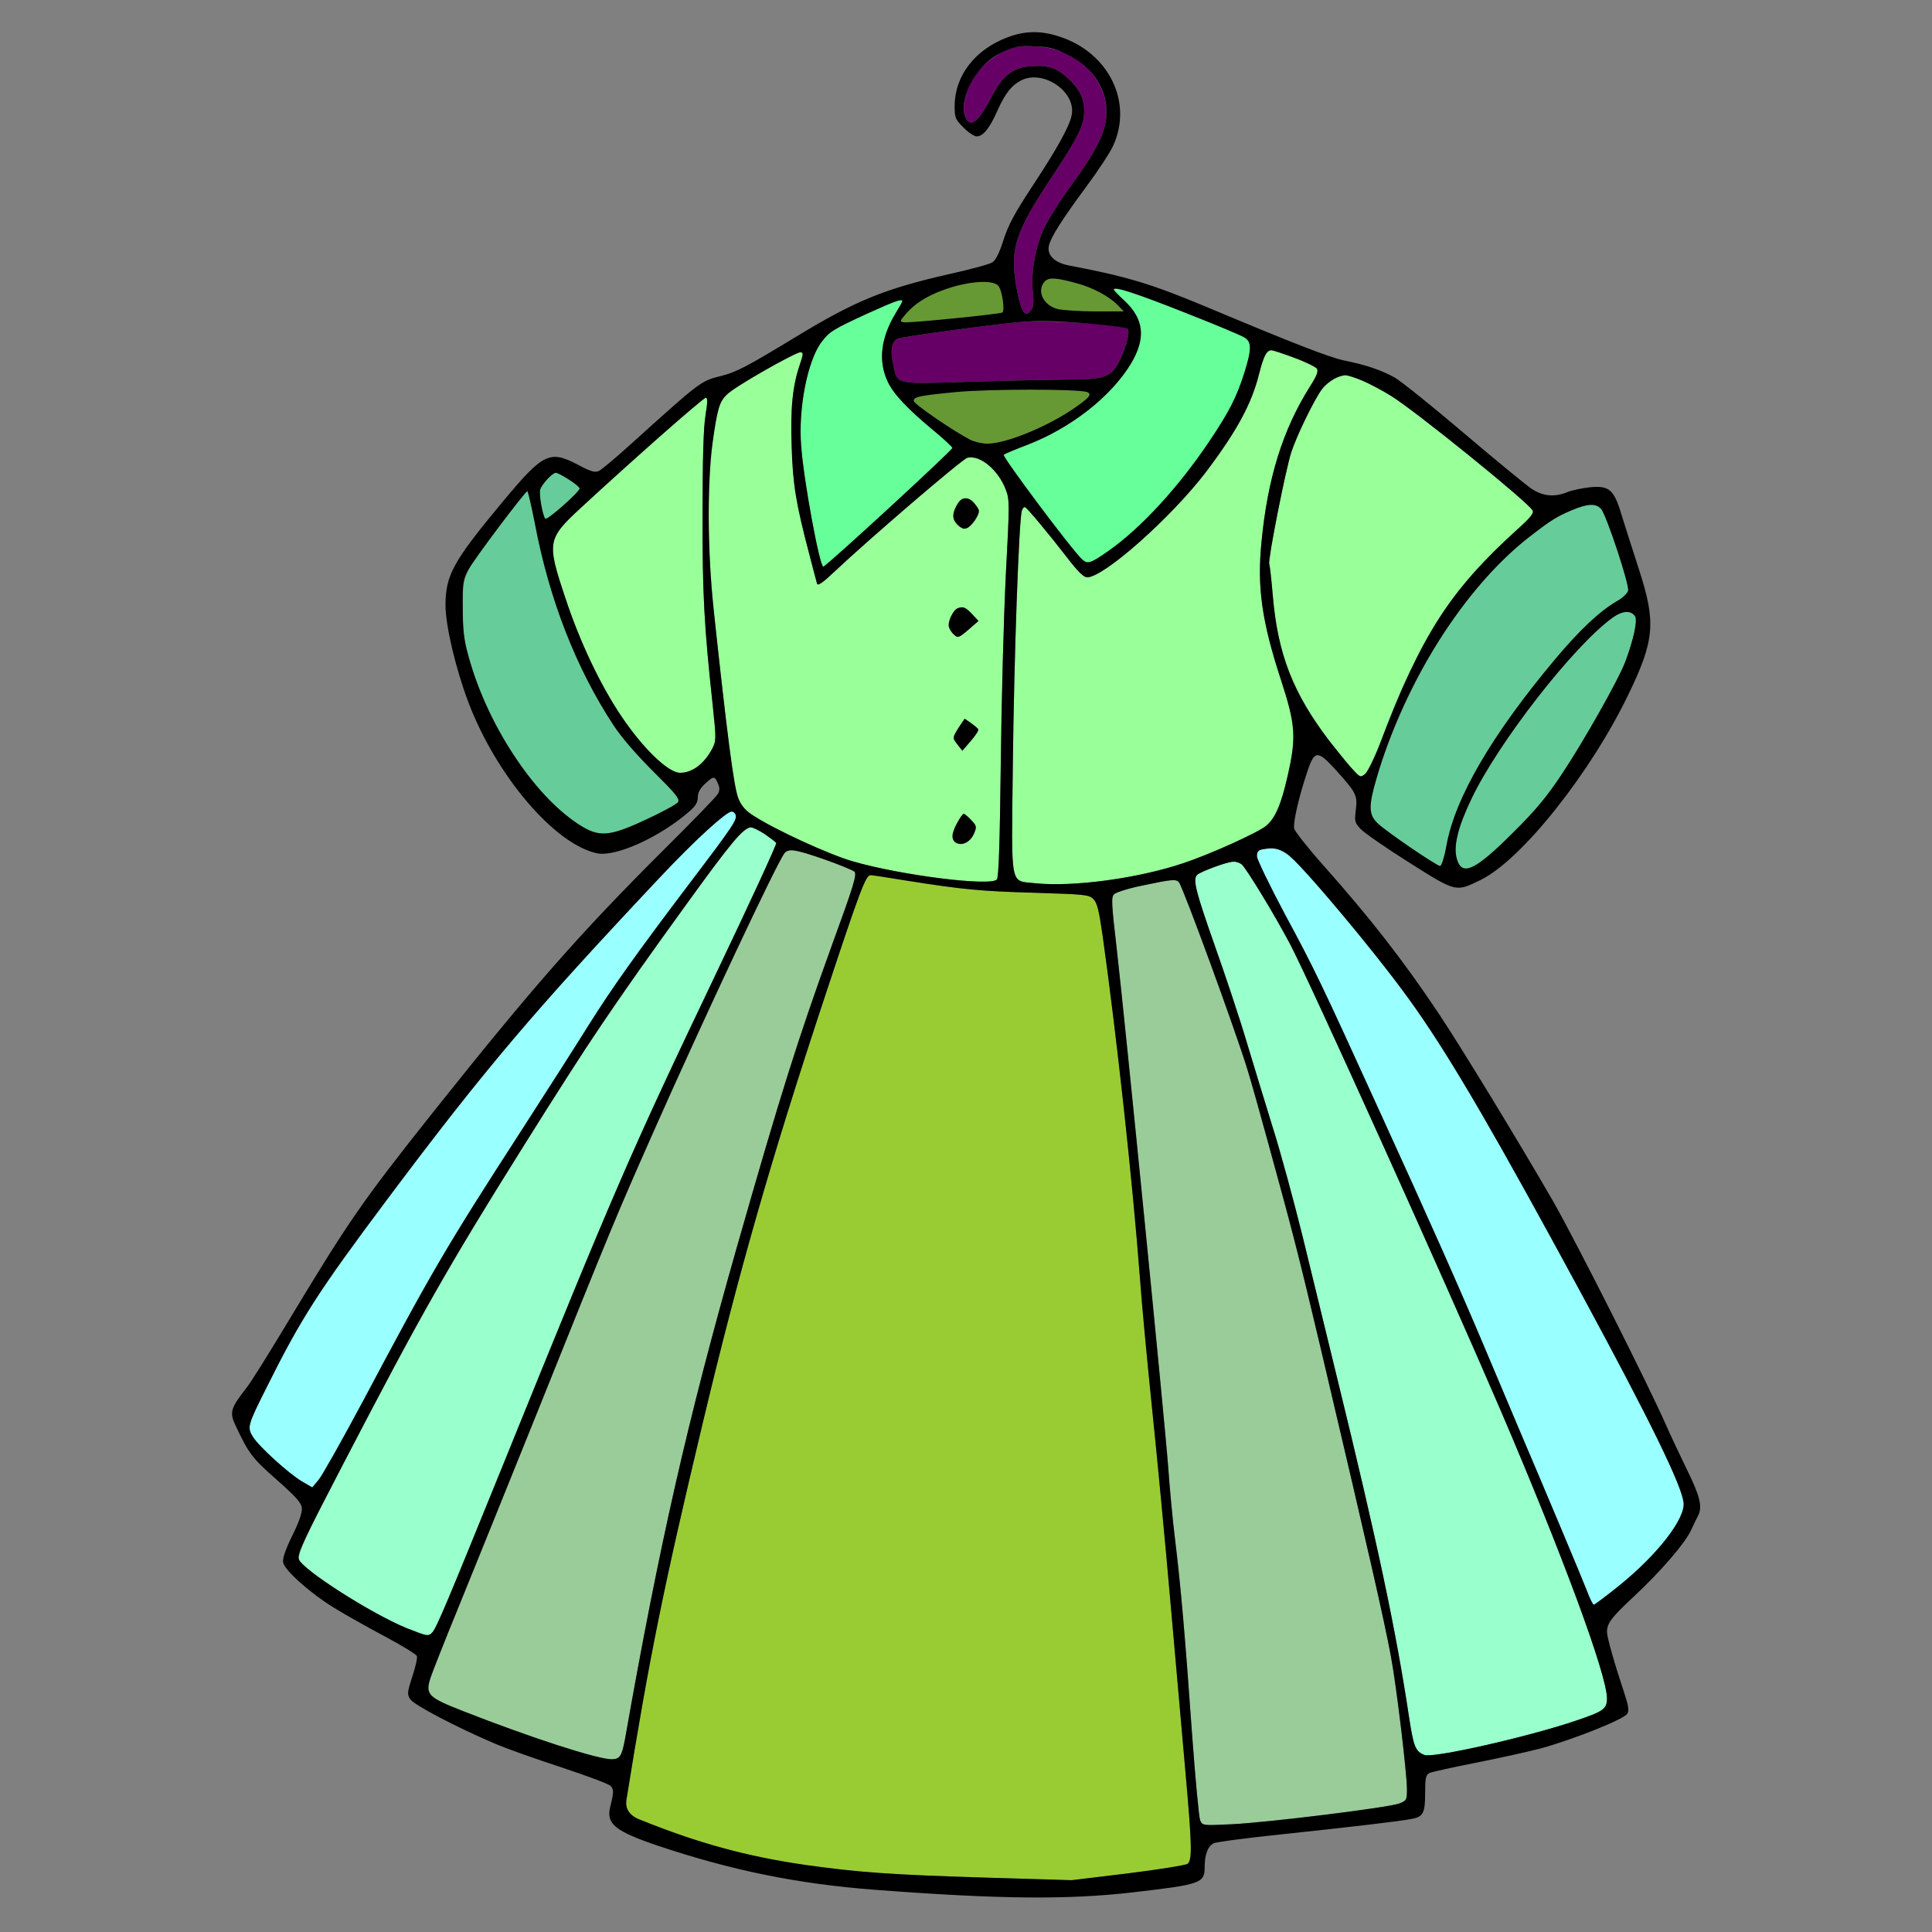 <?xml version="1.0" encoding="utf-8"?>
<!-- Generator: Adobe Illustrator 21.0.0, SVG Export Plug-In . SVG Version: 6.00 Build 0)  -->
<svg version="1.1"
	 id="svg52" inkscape:version="0.92.2 5c3e80d, 2017-08-06" sodipodi:docname="41 #18028.svg" xmlns:cc="http://creativecommons.org/ns#" xmlns:dc="http://purl.org/dc/elements/1.1/" xmlns:inkscape="http://www.inkscape.org/namespaces/inkscape" xmlns:rdf="http://www.w3.org/1999/02/22-rdf-syntax-ns#" xmlns:sodipodi="http://sodipodi.sourceforge.net/DTD/sodipodi-0.dtd" xmlns:svg="http://www.w3.org/2000/svg"
	 xmlns="http://www.w3.org/2000/svg" xmlns:xlink="http://www.w3.org/1999/xlink" x="0px" y="0px" viewBox="0 0 850 850"
	 style="enable-background:new 0 0 850 850;" xml:space="preserve">
<rect x="0" y="0" width="850" height="850" fill="#808080" stroke="none"/>
<style type="text/css">
	.st0{fill:none;}
	.st1{fill:#660066;}
	.st2{fill:#669933;}
	.st3{fill:#66FF99;}
	.st4{fill:#99FF99;}
	.st5{fill:#66CC99;}
	.st6{fill:#99FFFF;}
	.st7{fill:#99FFCC;}
	.st8{fill:#99CC99;}
	.st9{fill:#99CC33;}
</style>
<sodipodi:namedview  bordercolor="#666666" borderopacity="1" gridtolerance="10" guidetolerance="10" id="namedview54" inkscape:current-layer="svg52" inkscape:cx="1637.4222" inkscape:cy="505.40754" inkscape:pageopacity="0" inkscape:pageshadow="2" inkscape:window-height="978" inkscape:window-maximized="1" inkscape:window-width="1920" inkscape:window-x="0" inkscape:window-y="1" inkscape:zoom="0.41647059" objecttolerance="10" pagecolor="#ffffff" showgrid="false">
	</sodipodi:namedview>
<g id="g50" transform="translate(0,0) scale(1,1)">
	<path id="path4" class="st0" d="M0,0h425h425v425v425H425H0V425V0z M443.3,16.4c-14.4,5.4-23.3,17-23.3,30.3c0,5.1,0.3,5.9,3.9,9.4
		c2.1,2.2,4.7,3.9,5.8,3.9c2.8,0,5.7-3.5,9.2-11.5c3.4-7.5,6.1-10.9,10.3-13.1c9.7-5,24.3,4.9,22.3,15.2
		c-0.9,4.9-6.4,14.8-17.5,31.6c-7.6,11.6-10.3,16.6-12.5,23.3c-1.8,5.7-3.4,9-4.9,9.9c-1.1,0.8-9.5,3.1-18.6,5.1
		c-28.7,6.5-41.7,11.8-67.5,27.5c-22.1,13.4-26.6,15.8-33.6,17.5c-8.6,2.1-9,2.5-39.8,30.3c-6.3,5.7-12.4,10.8-13.6,11.4
		c-1.8,0.8-3.5,0.3-9-2.6c-12.7-6.7-15.4-5.4-33.3,16.1C199.4,246.9,196,253,196,266.3c0,8.9,4.4,27.6,10,42.5
		c12.2,32.3,37.9,62.6,56.6,66.6c8.2,1.8,28-7.2,40.9-18.6c2.5-2.2,3.5-3.8,3.5-6c0-2.1,1-3.9,3.1-5.9c3.8-3.5,4.3-3.6,5.7-0.3
		c0.9,1.9,0.9,3,0.1,4.6c-0.6,1.2-11.6,12.5-24.4,25.2c-36.3,36.2-57,59.7-100.7,114.6c-31.8,40-37.3,48-65.3,94.5
		c-7.6,12.6-15.2,24.8-17,27c-7.1,9.1-7.6,10.9-4.9,16.6c5.8,12.4,7.4,14.5,18.1,23.9c8.6,7.6,10.9,10.2,11.1,12.5
		c0.2,2-1.3,6.3-4.3,12.3c-3.2,6.6-4.3,10.1-3.9,11.8c0.9,3.5,12,13.4,22.1,19.6c4.8,3,15,8.7,22.5,12.7s13.9,7.9,14.2,8.7
		c0.3,0.8-0.6,4.8-2,9c-2.3,7.1-2.3,7.8-0.9,10c1.6,2.5,20.1,12.2,36.7,19.3c5.2,2.3,18.6,7,29.6,10.6c11.1,3.7,20.9,7.3,21.8,8.2
		c1.5,1.6,1.5,2.7-0.2,9.5c-1.7,7.3,2.3,10.5,21.2,16.9c32.3,10.8,61.1,16.7,94.9,19.3c55,4.2,85.4,4.5,114.4,1.1
		c29.4-3.4,31.1-4,31.1-11c0-5.5,1.3-9.1,3.9-10.5c1.1-0.6,14.8-2.4,30.3-4c30.9-3.3,51.5-5.7,56.6-6.7c5.3-0.9,6.2-2.5,6.2-11.3
		c0-6.6,0.3-8.1,1.8-8.9c1-0.5,10.1-2.5,20.2-4.5c10.2-2,23.2-4.9,29-6.4c14.5-4,36.8-12.9,38-15.3c0.8-1.4,0.4-3.7-1.4-9.1
		c-4.3-12.9-7.6-24.5-7.6-26.9c0.1-3.8,1.9-6.2,11.4-15.1c12.1-11.2,23-23.9,25.6-29.6c1.2-2.6,2.6-5.5,3.1-6.4
		c2-3.8,0.8-8.7-5-20.4c-3.2-6.6-7.3-15.3-9.1-19.4c-7.6-17.4-39.7-81-49.7-98.5c-14.4-25-40.2-67.4-50.4-82.7
		c-15.7-23.5-30.1-41.9-50.6-65c-6.8-7.6-12.5-14.9-12.9-16.2c-0.6-2.5,2-14,5.9-25.5c3.1-9.2,4.5-9.1,12.8,0.1
		c8.6,9.6,9.2,10.7,8.4,17.2c-0.6,4.9-0.5,5.6,2.2,8.4c1.5,1.6,11.1,8.3,21.3,14.7c20.9,13.2,20.4,13,31.5,7.6
		c7.4-3.7,15.5-10.9,26.7-23.8c16-18.4,28.3-37.1,38.3-57.9c11.5-23.8,12.1-31.7,4.6-54.8c-2.7-8.3-6.1-19-7.6-23.8
		c-3.4-11.5-5.5-13.3-14.2-12.4c-3.4,0.4-7.7,1.3-9.7,2.1c-5.6,2.3-10.6,1.9-15.7-1.4c-2.4-1.6-15.8-12.6-29.8-24.5
		c-14-11.9-27.7-22.9-30.5-24.5c-6-3.3-12.4-5.5-22.2-7.5c-6.7-1.4-22.8-7.7-61.4-23.9c-23.5-9.8-34.4-13.1-59.2-17.8
		c-6.8-1.2-10.3-4.6-9.3-8.9c0.9-3.8,5.8-11.5,16.3-25.7c5.2-7,10.6-15.2,11.9-18.1c8.9-19.2-1.9-41.1-23.6-48.1
		C457.9,13.4,451.1,13.5,443.3,16.4z"/>
	<path id="path6" class="st1" d="M455.7,20.4c18.3,0.8,32.6,15.3,31,31.4c-0.8,7.5-5.1,15.7-15.5,29.9c-4.8,6.5-10.1,15-11.9,18.8
		c-3.8,8.3-5.8,19.5-4.9,27.9c0.5,4.5,0.3,6.6-0.7,8c-2.6,3.6-4.3,1.3-6.2-8.3c-3.5-18.1-1.3-25.3,15.5-50.6
		c11.1-16.6,14-22.5,14-28.3c0-6-2-10-7.3-14.9c-5-4.6-9-5.8-16.7-5.1c-7.5,0.7-11.9,4.2-16.5,12.9c-5.8,11.3-9.2,14.2-11.5,10
		c-2.6-5,0.2-14.8,6.2-21.6c3.8-4.3,9.1-7.7,14.8-9.6C447.4,20.4,451.7,20.2,455.7,20.4z"/>
	<path id="path8" class="st2" d="M464.8,122.7c10.9,1.5,21.8,6.1,26.8,11.4l2.8,2.9h-12.5c-6.8,0-14.2-0.5-16.4-1
		c-6.4-1.5-9.6-8-5.9-12.1C460.8,122.6,462.1,122.3,464.8,122.7z"/>
	<path id="path10" class="st2" d="M439.2,125.7c1.7,1.9,3,11,1.8,11.8c-1.2,0.7-40.9,4.7-43.3,4.3c-2-0.3-1.9-0.5,1.2-4.1
		c4.5-5,10.8-8.6,20-11.4C428.4,123.5,437.1,123.3,439.2,125.7z"/>
	<path id="path12" class="st3" d="M521.5,137.6c13.2,5.2,25,10.1,26.2,11c3,1.9,3,5.2-0.3,15.6c-3.4,10.7-6.7,17.1-15.3,29.9
		c-13.7,20.4-30,38.1-44.3,48.2c-8,5.6-9.3,6-11.6,3.9c-4.1-3.5-35.4-45.4-34.6-46.1c0.5-0.5,5.2-2.4,10.4-4.4
		c19-7.3,36.7-21.1,45.5-35.6c6.8-11.4,5.9-19.8-3.1-28.1c-2.4-2.2-4.4-4.3-4.4-4.6C490,125.8,499.5,128.9,521.5,137.6z"/>
	<path id="path14" class="st3" d="M397,132.5c0,0.3-1.3,2.6-2.9,5.2c-6.6,10.9-7.8,21.1-3.6,30.1c2.6,5.6,8.7,12.1,21.3,22.5
		c3.9,3.3,7.2,6.3,7.2,6.8c0,1-55.9,52.5-56.8,52.2c-1.7-0.5-8.6-37.9-9.7-52.8c-1.4-16.8,2.8-38,9-46.1c3.4-4.5,5-5.5,20.2-12.5
		C393.6,132.5,397,131.3,397,132.5z"/>
	<path id="path16" class="st1" d="M496.1,144.7c1.3,1.3-1,9.5-4.2,15.3c-3.5,6.1-6.4,7-23.6,7c-8.1,0.1-27.4,0.5-42.8,1
		c-32.1,1-30.7,1.3-32.5-7.7c-1.4-6.3-0.8-9.8,1.9-11.3c1.6-0.8,40.5-6.1,53.6-7.3C460.5,140.6,494.2,142.8,496.1,144.7z"/>
	<path id="path18" class="st4" d="M559.4,154.1c2.8,0.1,19.1,6.7,20,8.1c0.7,1.2-0.1,3.2-3.1,7.9c-11.9,18.9-18.6,40.2-21.3,68.4
		c-2,19.9,0.2,35.1,8.6,60.7c6.4,19.7,6.8,25.1,2.9,42.2c-2.8,12.4-5.4,18.5-9.4,21.9c-3.6,3-24.8,12.6-36.6,16.5
		c-20,6.7-48.4,10.5-64.9,8.8c-11.5-1.3-10.6,3.1-10-51.8c0.5-46.4,2.7-108.9,4-112.2c0.3-0.9,0.9-1.6,1.3-1.5
		c0.8,0.1,9.9,11,18.5,22.1c4.8,6.3,7.4,8.8,8.9,8.8c7.4,0,37.2-26.5,52.4-46.5c13.4-17.8,20-29.8,23.3-43.2c1-4,2.4-8.1,3-8.8
		C557.7,154.7,558.8,154,559.4,154.1z"/>
	<path id="path20" class="st4" d="M352.1,155c1.4,0,1.4,0.6-0.2,5.4c-3.2,9.3-4.2,19.2-3.6,36.1c0.5,16.7,1.9,25.1,7.8,47.5
		c1.6,6.3,3.2,12.1,3.4,12.9c0.4,0.9,2.8-0.8,7.3-5.1c15.6-14.7,56.6-49.9,58.8-50.4c5.5-1.4,13.6,5.3,16.9,14c1.7,4.5,1.7,6,0,37.9
		c-0.9,18.3-1.9,55.5-2.2,82.7c-0.4,34.4-0.9,49.9-1.7,50.9c-2.5,3.2-42.4-1.8-63.6-8c-10.3-3-33.7-13.7-43.3-19.9
		c-7.5-4.7-8.2-7.2-12.3-42.2c-6.7-58.1-7.5-67.6-7.6-88.8c0-19.6,1.6-38.1,4.3-48.1c1.4-5.3,4.8-8.2,20.4-17
		C344.2,158.6,351.2,155,352.1,155z M419.5,226c-0.9,3.6,3.4,7.7,6.4,6.1c1.1-0.7,2.8-2.6,3.7-4.3c1.5-2.9,1.5-3.2-0.4-5.7
		C425.5,217.1,421.3,218.9,419.5,226z M418.4,271.1c-1.7,3.3-1.2,5.8,1.4,8.2c1.6,1.5,2.1,1.3,6.2-2.2l4.5-3.9l-2.9-3.1
		C423.5,265.9,421,266.2,418.4,271.1z M427.2,318.1l-2.8-1.9l-2.1,3.1c-3.3,5.2-3.4,5.3-1.1,8.2l2.2,2.8l3.7-4.3
		c2.1-2.4,3.6-4.7,3.3-5.1C430.2,320.4,428.7,319.2,427.2,318.1z M424,358c-1.1,0-5,7.7-5,9.9c0,5.1,7.2,4.3,9.5-1.1
		c1.3-3.1,1.2-3.5-1.3-6.1C425.8,359.2,424.3,358,424,358z"/>
	<path id="path22" class="st4" d="M592,165.1c2.7-0.1,12.7,4.5,20.2,9.2c10.9,6.8,60.1,46.6,62.1,50.3c0.6,1.1-1,3.2-6.5,8.1
		c-21.9,19.9-32.8,33.7-44.5,56.8c-6.3,12.4-9.2,19.1-16.3,38c-2.3,6-5.2,11.8-6.3,12.9c-2.2,1.8-2.2,1.8-6.2-2.6
		c-2.2-2.5-6.5-7.8-9.7-11.9c-15.9-20.9-22.6-38-24.8-63.6c-0.6-7-1.3-13.4-1.6-14.2c-0.6-1.9,7.2-41.4,9.7-49.1
		c2.5-7.6,10.1-23.2,13.6-27.9c1.4-1.8,4-3.9,5.7-4.7C589.1,165.7,591.2,165.1,592,165.1z"/>
	<path id="path24" class="st2" d="M478.3,172.5c2.3,1,1,2.5-6.3,7.5c-11.8,8-29.6,15.2-37.6,15.2c-2.3,0-5.7-0.8-7.5-1.7
		c-7.4-3.8-24.9-15.8-24.9-17.1c0-1.8,2.1-2.3,18.5-3.9C434.7,171.1,474.7,171.1,478.3,172.5z"/>
	<path id="path26" class="st4" d="M310.5,175c0.9,0,0.8,2-0.1,7.7c-0.9,5.2-1.3,19.6-1.3,43.3c-0.1,35.3,0.7,49.5,4.5,84.6
		c1.5,14.2,1.5,15.3-0.1,18.5c-3.5,6.8-8.8,10.9-14.3,10.9c-5.2,0-16.3-10.7-25.9-25c-9.2-13.7-18.2-32.6-24.6-52
		c-8.2-24.6-8-25.9,7.1-39.8c5.9-5.5,20.3-18.5,32.1-29.1C299.7,183.6,309.9,175,310.5,175z"/>
	<path id="path28" class="st5" d="M244.5,208c1.7,0,10.5,5.8,10.5,6.9c0,1.5-14.3,14.2-15.1,13.3c-1.2-1.3-2.9-11.1-2.2-12.9
		c0.3-1,1.7-3,3.1-4.6C242.2,209.2,243.9,208,244.5,208z"/>
	<path id="path30" class="st5" d="M232,216.1c0.3-0.1,1.8,6.5,3.4,14.6c6.3,33.2,18.1,63.3,34.4,88.2c3.5,5.4,10.1,13,17.6,20.5
		c9.8,9.7,11.8,12.1,10.9,13.5c-0.5,0.9-6.8,4.3-13.9,7.6c-16.5,7.7-20.8,8-29.8,2.2c-8.3-5.4-15.8-12.8-23.1-22.8
		c-12.3-16.8-20.8-33.9-25.6-52c-1.8-6.4-2.3-11.2-2.3-20.4c-0.1-14.7,0.1-15.1,16.4-36.4C226.3,222.9,231.7,216.1,232,216.1z"/>
	<path id="path32" class="st5" d="M704.4,223.9c2.3,2.5,12.6,33.6,11.9,36c-0.3,1.1-2.4,3.2-4.8,4.5c-7.9,4.6-16.5,12.8-27.2,25.5
		c-27.9,33.3-44.1,61-47.9,82c-0.9,5.1-2.2,9.1-2.8,9.1c-1.5,0-23.2-14.8-27.3-18.6c-4.2-3.9-4.3-7.6-0.7-19.9
		c5.6-19.5,17.8-46.1,29-63.3c16.7-25.7,39.4-47.5,57.1-54.8C698.7,221.5,702.1,221.4,704.4,223.9z"/>
	<path id="path34" class="st5" d="M719.4,271.2c1.1,1.9-0.7,10.2-4.4,20.1c-3,7.8-18,34.5-27.8,49.2c-6.7,10.1-11.5,15.9-21.5,25.8
		c-16.8,16.8-22.6,19.5-24.8,11.4c-1.5-5.5,0.5-13.8,6.6-26.5c11.9-24.8,44.8-67,61.9-79.4C713.8,268.6,717.6,268.4,719.4,271.2z"/>
	<path id="path36" class="st6" d="M323.6,358.4c0.8,2.2-0.6,4.4-20.1,30.1c-23.9,31.6-34.2,46.1-44.5,62.5
		c-4.6,7.4-17.8,28.1-29.3,45.9c-33.5,51.8-39.8,62.7-69.5,118.6c-9.4,17.6-18.4,33.6-19.9,35.4l-2.9,3.5l-4.5-2.6
		c-5.9-3.5-18.9-15.3-21.6-19.6c-2.6-4.3-2.5-4.9,6.2-22.2c15-30.1,22.6-41.9,52.6-82c35.5-47.4,57.3-74,89.5-109
		c30.8-33.4,45.2-48.4,53.1-55.2C320.7,356.9,322.7,355.9,323.6,358.4z"/>
	<path id="path38" class="st7" d="M330.3,364c1.8,0,10,5.1,11.2,6.9c0.3,0.5-11.6,26.3-26.4,57.3c-38.5,80.7-44,93.5-94.6,218.3
		c-23.8,58.6-28.5,69.9-30.4,71.8c-1.7,1.7-2.1,1.6-11.2-2c-15.3-6.2-46-25.8-47.4-30.3c-0.9-2.8,6.4-17.5,39.5-80
		c22-41.6,45.6-81.1,83.3-139.5c18.3-28.3,62.5-90.3,70.1-98.3C326.6,365.9,329.3,364,330.3,364z"/>
	<path id="path40" class="st6" d="M583.2,393.7c43.1,50.7,55.5,70.1,113,176.3c29.8,55.1,43.5,83.1,44.5,91
		c0.9,7.1-11.5,23.1-28.7,36.9c-5.6,4.5-10.4,8.1-10.8,8.1c-0.4,0-1.8-2.8-3.1-6.3c-2.3-5.9-16.8-40.5-30.1-71.7
		c-3.4-8-10.2-24.2-15.2-36c-10.9-25.8-24-55.3-45.8-103c-26-57.1-28.5-62.3-41.6-86.6c-6.8-12.8-12.4-24.3-12.4-25.7
		c0-1.9,0.6-2.7,2.3-3C563.6,372.1,566.8,374.3,583.2,393.7z"/>
	<path id="path42" class="st8" d="M348.6,374c3,0,25.5,7.8,27.3,9.5c1.2,1.2-0.3,6.1-10.2,33.2c-14.8,41-22,63.7-41.6,132.3
		c-21.6,75.9-33.9,129.9-49.1,216c-1.4,7.6-2.3,9-5.9,9c-6.3,0-35.6-9.5-65.4-21.2c-15.6-6.1-16.7-7.3-14.2-14.9
		c1-2.9,6-15.6,11.2-28.3c5.2-12.7,20.5-50.6,34-84.1c35.3-87.9,36-89.6,53-128c21.4-48.3,54.4-118.6,57.5-122.2
		C345.8,374.6,347.3,374,348.6,374z"/>
	<path id="path44" class="st7" d="M546.2,380.2c2,1.6,14.3,21.8,21.4,35.2c9.1,17.4,67.6,146.9,92.4,204.6
		c27.4,63.9,47,116.9,47,127.2c0,4.7-1.5,5.7-13.6,9.8c-20.9,7.1-62.7,16.6-66.7,15.1c-4-1.5-4.8-3.7-6.8-16.8
		c-5.7-37.8-13.7-75.9-31.8-149.8c-4.4-18.2-11.2-45.8-15-61.5c-3.9-15.7-9.7-37.1-13-47.5c-3.2-10.5-8.5-27.6-11.6-38
		c-3.1-10.5-9.5-29.7-14.2-42.9c-8.3-23.6-9.6-28.7-7.6-30.7c0.6-0.6,3.9-2.1,7.4-3.4C541.5,378.8,544,378.5,546.2,380.2z"/>
	<path id="path46" class="st9" d="M399.2,387.5c24.8,3.9,32.1,4.6,56.5,5.3c21.8,0.7,23.4,0.8,25.4,2.8c1.6,1.7,2.4,4.9,4,16
		c6.2,44.2,13.2,108.2,16.4,150.4c0.8,11.3,3.3,37.8,5.5,59c2.2,21.2,5.8,59.2,8,84.5c2.2,25.3,5.2,58.4,6.5,73.6
		c2.9,32.4,3.1,39.2,1,40.9c-0.8,0.6-12.6,2.5-26.2,4.2l-24.8,3l-37-1.1c-42.8-1.3-56.5-2.3-80.1-5.6c-25.7-3.7-47.4-9.6-73-20
		c-4.4-1.7-6.4-4.7-5.8-8.6C285.7,729,292,698.1,309.2,626c15.8-66.3,29.9-115.6,53.7-187.5c11.6-35.1,17-50.5,18.4-52.3
		C382.5,384.7,381.3,384.6,399.2,387.5z"/>
	<path id="path48" class="st8" d="M518.7,388.2c1.9,2.4,24.8,65,30.1,82.3c1.7,5.5,5.5,19,8.5,30c11.6,42.1,14.1,51.9,23.8,92.9
		c21.6,91.7,27.8,119.1,30.8,135.1c2.4,12.6,7.1,51.7,7.1,58.8c0,4.5-0.2,4.9-3.2,6.1c-4.3,1.8-57.7,8.4-74,9.2
		c-12.7,0.6-12.8,0.6-13.8-1.8c-0.5-1.2-2.1-18.1-3.5-37.3c-3.1-43.7-5-65.6-7.5-86c-1.1-8.8-2.4-23-3-31.5
		c-1.4-19.4-19-196.4-22.6-227.8c-2.4-20.8-2.6-23.5-1.2-24.8c0.8-0.8,6.4-2.6,12.4-3.8C515.8,386.8,517.5,386.7,518.7,388.2z"/>
	<path d="M466.1,16.1c21.7,7,32.5,28.9,23.6,48.1c-1.3,2.9-6.7,11.1-11.9,18.1c-10.5,14.2-15.4,21.9-16.3,25.7
		c-1,4.3,2.5,7.7,9.3,8.9c24.8,4.7,35.7,8,59.2,17.8c38.6,16.2,54.7,22.5,61.4,23.9c9.8,2,16.2,4.2,22.2,7.5
		c2.8,1.6,16.5,12.6,30.5,24.5c14,11.9,27.4,22.9,29.8,24.5c5.1,3.3,10.1,3.7,15.7,1.4c2-0.8,6.3-1.7,9.7-2.1
		c8.7-0.9,10.8,0.9,14.2,12.4c1.5,4.8,4.9,15.5,7.6,23.8c7.5,23.1,6.9,31-4.6,54.8c-16.7,34.7-47,72.8-65,81.7
		c-11.1,5.4-10.6,5.6-31.5-7.6c-10.2-6.4-19.8-13.1-21.3-14.7c-2.7-2.8-2.8-3.5-2.2-8.4c0.8-6.5,0.2-7.6-8.4-17.2
		c-8.3-9.2-9.7-9.3-12.8-0.1c-3.9,11.5-6.5,23-5.9,25.5c0.4,1.3,6.1,8.6,12.9,16.2c20.5,23.1,34.9,41.5,50.6,65
		c10.2,15.3,36,57.7,50.4,82.7c10,17.5,42.1,81.1,49.7,98.5c1.8,4.1,5.9,12.8,9.1,19.4c5.8,11.7,7,16.6,5,20.4
		c-0.5,0.9-1.9,3.8-3.1,6.4c-2.6,5.7-13.5,18.4-25.6,29.6c-9.5,8.9-11.3,11.3-11.4,15.1c0,2.4,3.3,14,7.6,26.9
		c1.8,5.4,2.2,7.7,1.4,9.1c-1.2,2.4-23.5,11.3-38,15.3c-5.8,1.5-18.8,4.4-29,6.4c-10.1,2-19.2,4-20.2,4.5c-1.5,0.8-1.8,2.3-1.8,8.9
		c0,8.8-0.9,10.4-6.2,11.3c-5.1,1-25.7,3.4-56.6,6.7c-15.5,1.6-29.2,3.4-30.3,4c-2.6,1.4-3.9,5-3.9,10.5c0,7-1.7,7.6-31.1,11
		c-29,3.4-59.4,3.1-114.4-1.1c-33.8-2.6-62.6-8.5-94.9-19.3c-18.9-6.4-22.9-9.6-21.2-16.9c1.7-6.8,1.7-7.9,0.2-9.5
		c-0.9-0.9-10.7-4.5-21.8-8.2c-11-3.6-24.4-8.3-29.6-10.6c-16.6-7.1-35.1-16.8-36.7-19.3c-1.4-2.2-1.4-2.9,0.9-10
		c1.4-4.2,2.3-8.2,2-9c-0.3-0.8-6.7-4.7-14.2-8.7s-17.7-9.7-22.5-12.7c-10.1-6.2-21.2-16.1-22.1-19.6c-0.4-1.7,0.7-5.2,3.9-11.8
		c3-6,4.5-10.3,4.3-12.3c-0.2-2.3-2.5-4.9-11.1-12.5c-10.7-9.4-12.3-11.5-18.1-23.9c-2.7-5.7-2.2-7.5,4.9-16.6
		c1.8-2.2,9.4-14.4,17-27c28-46.5,33.5-54.5,65.3-94.5c43.7-54.9,64.4-78.4,100.7-114.6c12.8-12.7,23.8-24,24.4-25.2
		c0.8-1.6,0.8-2.7-0.1-4.6c-1.4-3.3-1.9-3.2-5.7,0.3c-2.1,2-3.1,3.8-3.1,5.9c0,2.2-1,3.8-3.5,6c-12.9,11.4-32.7,20.4-40.9,18.6
		c-18.7-4-44.4-34.3-56.6-66.6c-5.6-14.9-10-33.6-10-42.5c0-13.3,3.4-19.4,25.2-45.6c17.9-21.5,20.6-22.8,33.3-16.1
		c5.5,2.9,7.2,3.4,9,2.6c1.2-0.6,7.3-5.7,13.6-11.4c30.8-27.8,31.2-28.2,39.8-30.3c7-1.7,11.5-4.1,33.6-17.5
		c25.8-15.7,38.8-21,67.5-27.5c9.1-2,17.5-4.3,18.6-5.1c1.5-0.9,3.1-4.2,4.9-9.9c2.2-6.7,4.9-11.7,12.5-23.3
		c11.1-16.8,16.6-26.7,17.5-31.6c2-10.3-12.6-20.2-22.3-15.2c-4.2,2.2-6.9,5.6-10.3,13.1c-3.5,8-6.4,11.5-9.2,11.5
		c-1.1,0-3.7-1.7-5.8-3.9c-3.6-3.5-3.9-4.3-3.9-9.4c0-13.3,8.9-24.9,23.3-30.3C451.1,13.5,457.9,13.4,466.1,16.1z M455.7,20.4
		c-7.7-0.4-9.8,0.1-16.3,3.4C429,29.1,421.1,44.7,425,52.1c2.3,4.2,5.7,1.3,11.5-10c4.6-8.7,9-12.2,16.5-12.9
		c7.7-0.7,11.7,0.5,16.7,5.1c5.3,4.9,7.3,8.9,7.3,14.9c0,5.8-2.9,11.7-14,28.3c-16.8,25.3-19,32.5-15.5,50.6
		c1.9,9.6,3.6,11.9,6.2,8.3c1-1.4,1.2-3.5,0.7-8c-0.9-8.4,1.1-19.6,4.9-27.9c1.8-3.8,7.1-12.3,11.9-18.8
		c10.4-14.2,14.7-22.4,15.5-29.9c1.2-11.5-5.4-22.1-17.3-27.9C464.3,21.4,461.4,20.6,455.7,20.4z M459.6,123.9
		c-3.7,4.1-0.5,10.6,5.9,12.1c2.2,0.5,9.6,1,16.4,1h12.5l-2.8-2.9c-3.6-3.7-10.7-7.5-17.6-9.4C464.6,122.1,461.4,121.9,459.6,123.9z
		 M418.9,126.3c-9.2,2.8-15.5,6.4-20,11.4c-3.1,3.6-3.2,3.8-1.2,4.1c2.4,0.4,42.1-3.6,43.3-4.3c1.2-0.8-0.1-9.9-1.8-11.8
		C437.1,123.3,428.4,123.5,418.9,126.3z M490,127.4c0,0.3,2,2.4,4.4,4.6c9,8.3,9.9,16.7,3.1,28.1c-8.8,14.5-26.5,28.3-45.5,35.6
		c-5.2,2-9.9,3.9-10.4,4.4c-0.8,0.7,30.5,42.6,34.6,46.1c2.3,2.1,3.6,1.7,11.6-3.9c14.3-10.1,30.6-27.8,44.3-48.2
		c8.6-12.8,11.9-19.2,15.3-29.9c3.3-10.4,3.3-13.7,0.3-15.6c-1.2-0.9-13-5.8-26.2-11C499.5,128.9,490,125.8,490,127.4z M381.7,137.9
		c-15.2,7-16.8,8-20.2,12.5c-6.2,8.1-10.4,29.3-9,46.1c1.1,14.9,8,52.3,9.7,52.8c0.9,0.3,56.8-51.2,56.8-52.2c0-0.5-3.3-3.5-7.2-6.8
		c-12.6-10.4-18.7-16.9-21.3-22.5c-4.2-9-3-19.2,3.6-30.1c1.6-2.6,2.9-4.9,2.9-5.2C397,131.3,393.6,132.5,381.7,137.9z M448.5,141.7
		c-13.1,1.2-52,6.5-53.6,7.3c-2.7,1.5-3.3,5-1.9,11.3c1.8,9,0.4,8.7,32.5,7.7c15.4-0.5,34.7-0.9,42.8-1c17.2,0,20.1-0.9,23.6-7
		c3.2-5.8,5.5-14,4.2-15.3c-0.6-0.6-8.2-1.6-16.8-2.3C463.9,141.1,456.7,141,448.5,141.7z M559.4,154.1c-2.1-0.1-3.5,2.7-5.4,10.2
		c-3.3,13.4-9.9,25.4-23.3,43.2c-15.2,20-45,46.5-52.4,46.5c-1.5,0-4.1-2.5-8.9-8.8c-8.6-11.1-17.7-22-18.5-22.1
		c-0.4-0.1-1,0.6-1.3,1.5c-1.3,3.3-3.5,65.8-4,112.2c-0.6,54.9-1.5,50.5,10,51.8c16.5,1.7,44.9-2.1,64.9-8.8
		c11.8-3.9,33-13.5,36.6-16.5c4-3.4,6.6-9.5,9.4-21.9c3.9-17.1,3.5-22.5-2.9-42.2c-8.4-25.6-10.6-40.8-8.6-60.7
		c2.7-28.2,9.4-49.5,21.3-68.4c3-4.7,3.8-6.7,3.1-7.9c-0.6-0.8-5-3-10-4.8C564.5,155.6,560,154.1,559.4,154.1z M352.1,155
		c-2.4,0-29.2,15.4-32.4,18.6c-3.2,3.2-4.1,6.2-6.3,21.9c-2.3,16.8-2.1,47.6,0.5,72c5.8,54.3,9.1,79.7,11,84
		c1.4,3.2,3.4,5.4,6.8,7.5c9.6,6.2,33,16.9,43.3,19.9c21.2,6.2,61.1,11.2,63.6,8c0.8-1,1.3-16.5,1.7-50.9
		c0.3-27.2,1.3-64.4,2.2-82.7c1.7-31.9,1.7-33.4,0-37.9c-3.3-8.7-11.4-15.4-16.9-14c-2.2,0.5-43.2,35.7-58.8,50.4
		c-4.5,4.3-6.9,6-7.3,5.1c-0.2-0.8-1.8-6.6-3.4-12.9c-5.9-22.4-7.3-30.8-7.8-47.5c-0.6-16.9,0.4-26.8,3.6-36.1
		C353.5,155.6,353.5,155,352.1,155z M592,165.1c-3.1,0-7.8,2.8-10.3,6c-3.5,4.7-11.1,20.3-13.6,27.9c-2.5,7.7-10.3,47.2-9.7,49.1
		c0.3,0.8,1,7.2,1.6,14.2c2.2,25.6,8.9,42.7,24.8,63.6c3.2,4.1,7.5,9.4,9.7,11.9c4,4.4,4,4.4,6.2,2.6c1.1-1.1,4-6.9,6.3-12.9
		c18.2-48,30.7-67.5,60.8-94.8c5.5-4.9,7.1-7,6.5-8.1c-2-3.7-51.2-43.5-62.1-50.3c-4-2.5-9.8-5.6-13-6.9
		C596.1,166.1,592.8,165.1,592,165.1z M420.5,172.5c-16.4,1.6-18.5,2.1-18.5,3.9c0,1.3,17.5,13.3,24.9,17.1c1.8,0.9,5.2,1.7,7.5,1.7
		c8,0,25.8-7.2,37.6-15.2c7.3-5,8.6-6.5,6.3-7.5C474.7,171.1,434.7,171.1,420.5,172.5z M310.5,175c-1.1,0-33,28.1-54.7,48.2
		c-15.1,13.9-15.3,15.2-7.1,39.8c6.4,19.4,15.4,38.3,24.6,52c9.6,14.3,20.7,25,25.9,25c5.5,0,10.8-4.1,14.3-10.9
		c1.6-3.2,1.6-4.3,0.1-18.5c-3.8-35.1-4.6-49.3-4.5-84.6c0-23.7,0.4-38.1,1.3-43.3C311.3,177,311.4,175,310.5,175z M244.5,208
		c-1.4,0-6,4.9-6.8,7.3c-0.7,1.8,1,11.6,2.2,12.9c0.8,0.9,15.1-11.8,15.1-13.3c0-0.5-2.1-2.3-4.7-3.9
		C247.7,209.3,245.1,208,244.5,208z M232,216.1c-1,0.1-23.6,30.1-26,34.7c-2.3,4.3-2.5,5.8-2.4,16.7c0,9.2,0.5,14,2.3,20.4
		c8.1,30.4,28.5,61.6,48.7,74.8c9,5.8,13.3,5.5,29.8-2.2c7.1-3.3,13.4-6.7,13.9-7.6c0.9-1.4-1.1-3.8-10.9-13.5
		c-7.5-7.5-14.1-15.1-17.6-20.5c-16.3-24.9-28.1-55-34.4-88.2C233.8,222.6,232.3,216,232,216.1z M691.7,224.4
		c-6.9,2.9-8.9,4.1-19.2,12.1c-28.3,22.1-54.7,63.9-66.9,106c-3.6,12.3-3.5,16,0.7,19.9c4.1,3.8,25.8,18.6,27.3,18.6
		c0.6,0,1.9-4,2.8-9.1c3.8-21,20-48.7,47.9-82c10.7-12.7,19.3-20.9,27.2-25.5c2.4-1.3,4.5-3.4,4.8-4.5c0.7-2.4-9.6-33.5-11.9-36
		C702.1,221.4,698.7,221.5,691.7,224.4z M709.4,271.8c-17.1,12.4-50,54.6-61.9,79.4c-6.1,12.7-8.1,21-6.6,26.5
		c2.2,8.1,8,5.4,24.8-11.4c10-9.9,14.8-15.7,21.5-25.8c9.8-14.7,24.8-41.4,27.8-49.2c3.7-9.9,5.5-18.2,4.4-20.1
		C717.6,268.4,713.8,268.6,709.4,271.8z M321.8,357c-2.3,0.1-16.6,13.2-31,28.5c-56.1,59.6-77.9,85.3-120.7,142.5
		c-30,40.1-37.6,51.9-52.6,82c-8.7,17.3-8.8,17.9-6.2,22.2c2.7,4.3,15.7,16.1,21.6,19.6l4.5,2.6l2.9-3.5
		c1.5-1.8,10.5-17.8,19.9-35.4c29.7-55.9,36-66.8,69.5-118.6c11.5-17.8,24.7-38.5,29.3-45.9c10.3-16.4,20.6-30.9,44.5-62.5
		c19.5-25.7,20.9-27.9,20.1-30.1C323.3,357.6,322.5,357,321.8,357z M330.3,364c-3.1,0-9,7.1-28.4,34c-32.4,44.7-42,59-71.4,106
		c-33.9,54.1-44.7,73.1-79.7,140.5c-17.3,33.3-20.1,39.1-19.3,41.5c1.4,4.5,32.1,24.1,47.4,30.3c9.1,3.6,9.5,3.7,11.2,2
		c1.9-1.9,6.6-13.2,30.4-71.8c50.6-124.8,56.1-137.6,94.6-218.3c14.8-31,26.7-56.8,26.4-57.3c-0.3-0.5-2.6-2.2-5-3.9
		C334.1,365.4,331.3,364,330.3,364z M555.3,373.7c-1.7,0.3-2.3,1.1-2.3,3c0,1.4,5.6,12.9,12.4,25.7c13.1,24.3,15.6,29.5,41.6,86.6
		c21.8,47.7,34.9,77.2,45.8,103c5,11.8,11.8,28,15.2,36c13.3,31.2,27.8,65.8,30.1,71.7c1.3,3.5,2.7,6.3,3.1,6.3
		c0.4,0,5.2-3.6,10.8-8.1c17.2-13.8,29.6-29.8,28.7-36.9c-1-7.9-14.7-35.9-44.5-91c-37.3-68.9-56.8-102.6-73.1-126
		c-14.4-20.7-51.1-64.7-57.2-68.6C562.2,373.1,560.1,372.8,555.3,373.7z M345.2,375.3c-3.1,3.6-36.1,73.9-57.5,122.2
		c-17,38.4-17.7,40.1-53,128c-13.5,33.5-28.8,71.4-34,84.1c-5.2,12.7-10.2,25.4-11.2,28.3c-2.5,7.6-1.4,8.8,14.2,14.9
		c29.8,11.7,59.1,21.2,65.4,21.2c3.6,0,4.5-1.4,5.9-9c15.2-86.1,27.5-140.1,49.1-216c19.6-68.6,26.8-91.3,41.6-132.3
		c9.9-27.1,11.4-32,10.2-33.2c-0.8-0.7-6.7-3.1-13.2-5.4C350.1,373.7,346.9,373.2,345.2,375.3z M542.6,379.1
		c-2.6,0-14.5,4.4-15.9,5.8c-2,2-0.7,7.1,7.6,30.7c4.7,13.2,11.1,32.4,14.2,42.9c3.1,10.4,8.4,27.5,11.6,38
		c3.3,10.4,9.1,31.8,13,47.5c3.8,15.7,10.6,43.3,15,61.5c18.1,73.9,26.1,112,31.8,149.8c2,13.1,2.8,15.3,6.8,16.8
		c4,1.5,45.8-8,66.7-15.1c12.1-4.1,13.6-5.1,13.6-9.8c0-10.3-19.6-63.3-47-127.2c-24.8-57.7-83.3-187.2-92.4-204.6
		c-7.1-13.4-19.4-33.6-21.4-35.2C545.3,379.6,543.7,379,542.6,379.1z M383.1,385c-2.2,0-4.6,6.3-20.2,53.5
		C339.1,510.4,325,559.7,309.2,626c-17.2,72.1-23.5,103-33.6,165.9c-0.6,3.9,1.4,6.9,5.8,8.6c25.6,10.4,47.3,16.3,73,20
		c23.6,3.3,37.3,4.3,80.1,5.6l37,1.1l24.8-3c13.6-1.7,25.4-3.6,26.2-4.2c2.1-1.7,1.9-8.5-1-40.9c-1.3-15.2-4.3-48.3-6.5-73.6
		c-2.2-25.3-5.8-63.3-8-84.5c-2.2-21.2-4.7-47.7-5.5-59c-3.2-42.2-10.2-106.2-16.4-150.4c-1.6-11.1-2.4-14.3-4-16
		c-2-2-3.6-2.1-25.4-2.8c-24.4-0.7-31.7-1.4-56.5-5.3C390.8,386.1,383.5,385,383.1,385z M502.6,389.6c-6,1.2-11.6,3-12.4,3.8
		c-1.4,1.3-1.2,4,1.2,24.8C495,449.6,512.6,626.6,514,646c0.6,8.5,1.9,22.7,3,31.5c2.5,20.4,4.4,42.3,7.5,86
		c1.4,19.2,3,36.1,3.5,37.3c1,2.4,1.1,2.4,13.8,1.8c16.3-0.8,69.7-7.4,74-9.2c3-1.2,3.2-1.6,3.2-6.1c0-7.1-4.7-46.2-7.1-58.8
		c-3-16-9.2-43.4-30.8-135.1c-9.7-41-12.2-50.8-23.8-92.9c-3-11-6.8-24.5-8.5-30c-5.3-17.3-28.2-79.9-30.1-82.3
		C517.5,386.7,515.8,386.8,502.6,389.6z"/>
	<path d="M429.2,222.1c1.9,2.5,1.9,2.8,0.4,5.7c-0.9,1.7-2.6,3.6-3.7,4.3c-1.7,0.9-2.5,0.7-4.5-1.2c-2.7-2.5-2.6-5.3,0.2-9.7
		C423.5,218.3,426.7,218.6,429.2,222.1z"/>
	<path d="M427.6,270.1l2.9,3.1l-4.5,3.9c-4.1,3.5-4.6,3.7-6.2,2.2c-1-0.8-2-2.4-2.3-3.4c-0.7-2,1.8-7.5,3.7-8.2
		C423.7,266.7,424.7,267,427.6,270.1z"/>
	<path d="M424.4,316.2l2.8,1.9c1.5,1.1,3,2.3,3.2,2.8c0.3,0.4-1.2,2.7-3.3,5.1l-3.7,4.3l-2.2-2.8c-2.3-2.9-2.2-3,1.1-8.2
		L424.4,316.2z"/>
	<path d="M424,358c0.3,0,1.8,1.2,3.2,2.7c2.5,2.6,2.6,3,1.3,6.1c-1.6,3.6-5.1,5.5-7.7,4c-2.4-1.2-2.3-4.2,0.4-8.9
		C422.4,359.7,423.7,358,424,358z"/>
</g>
</svg>
